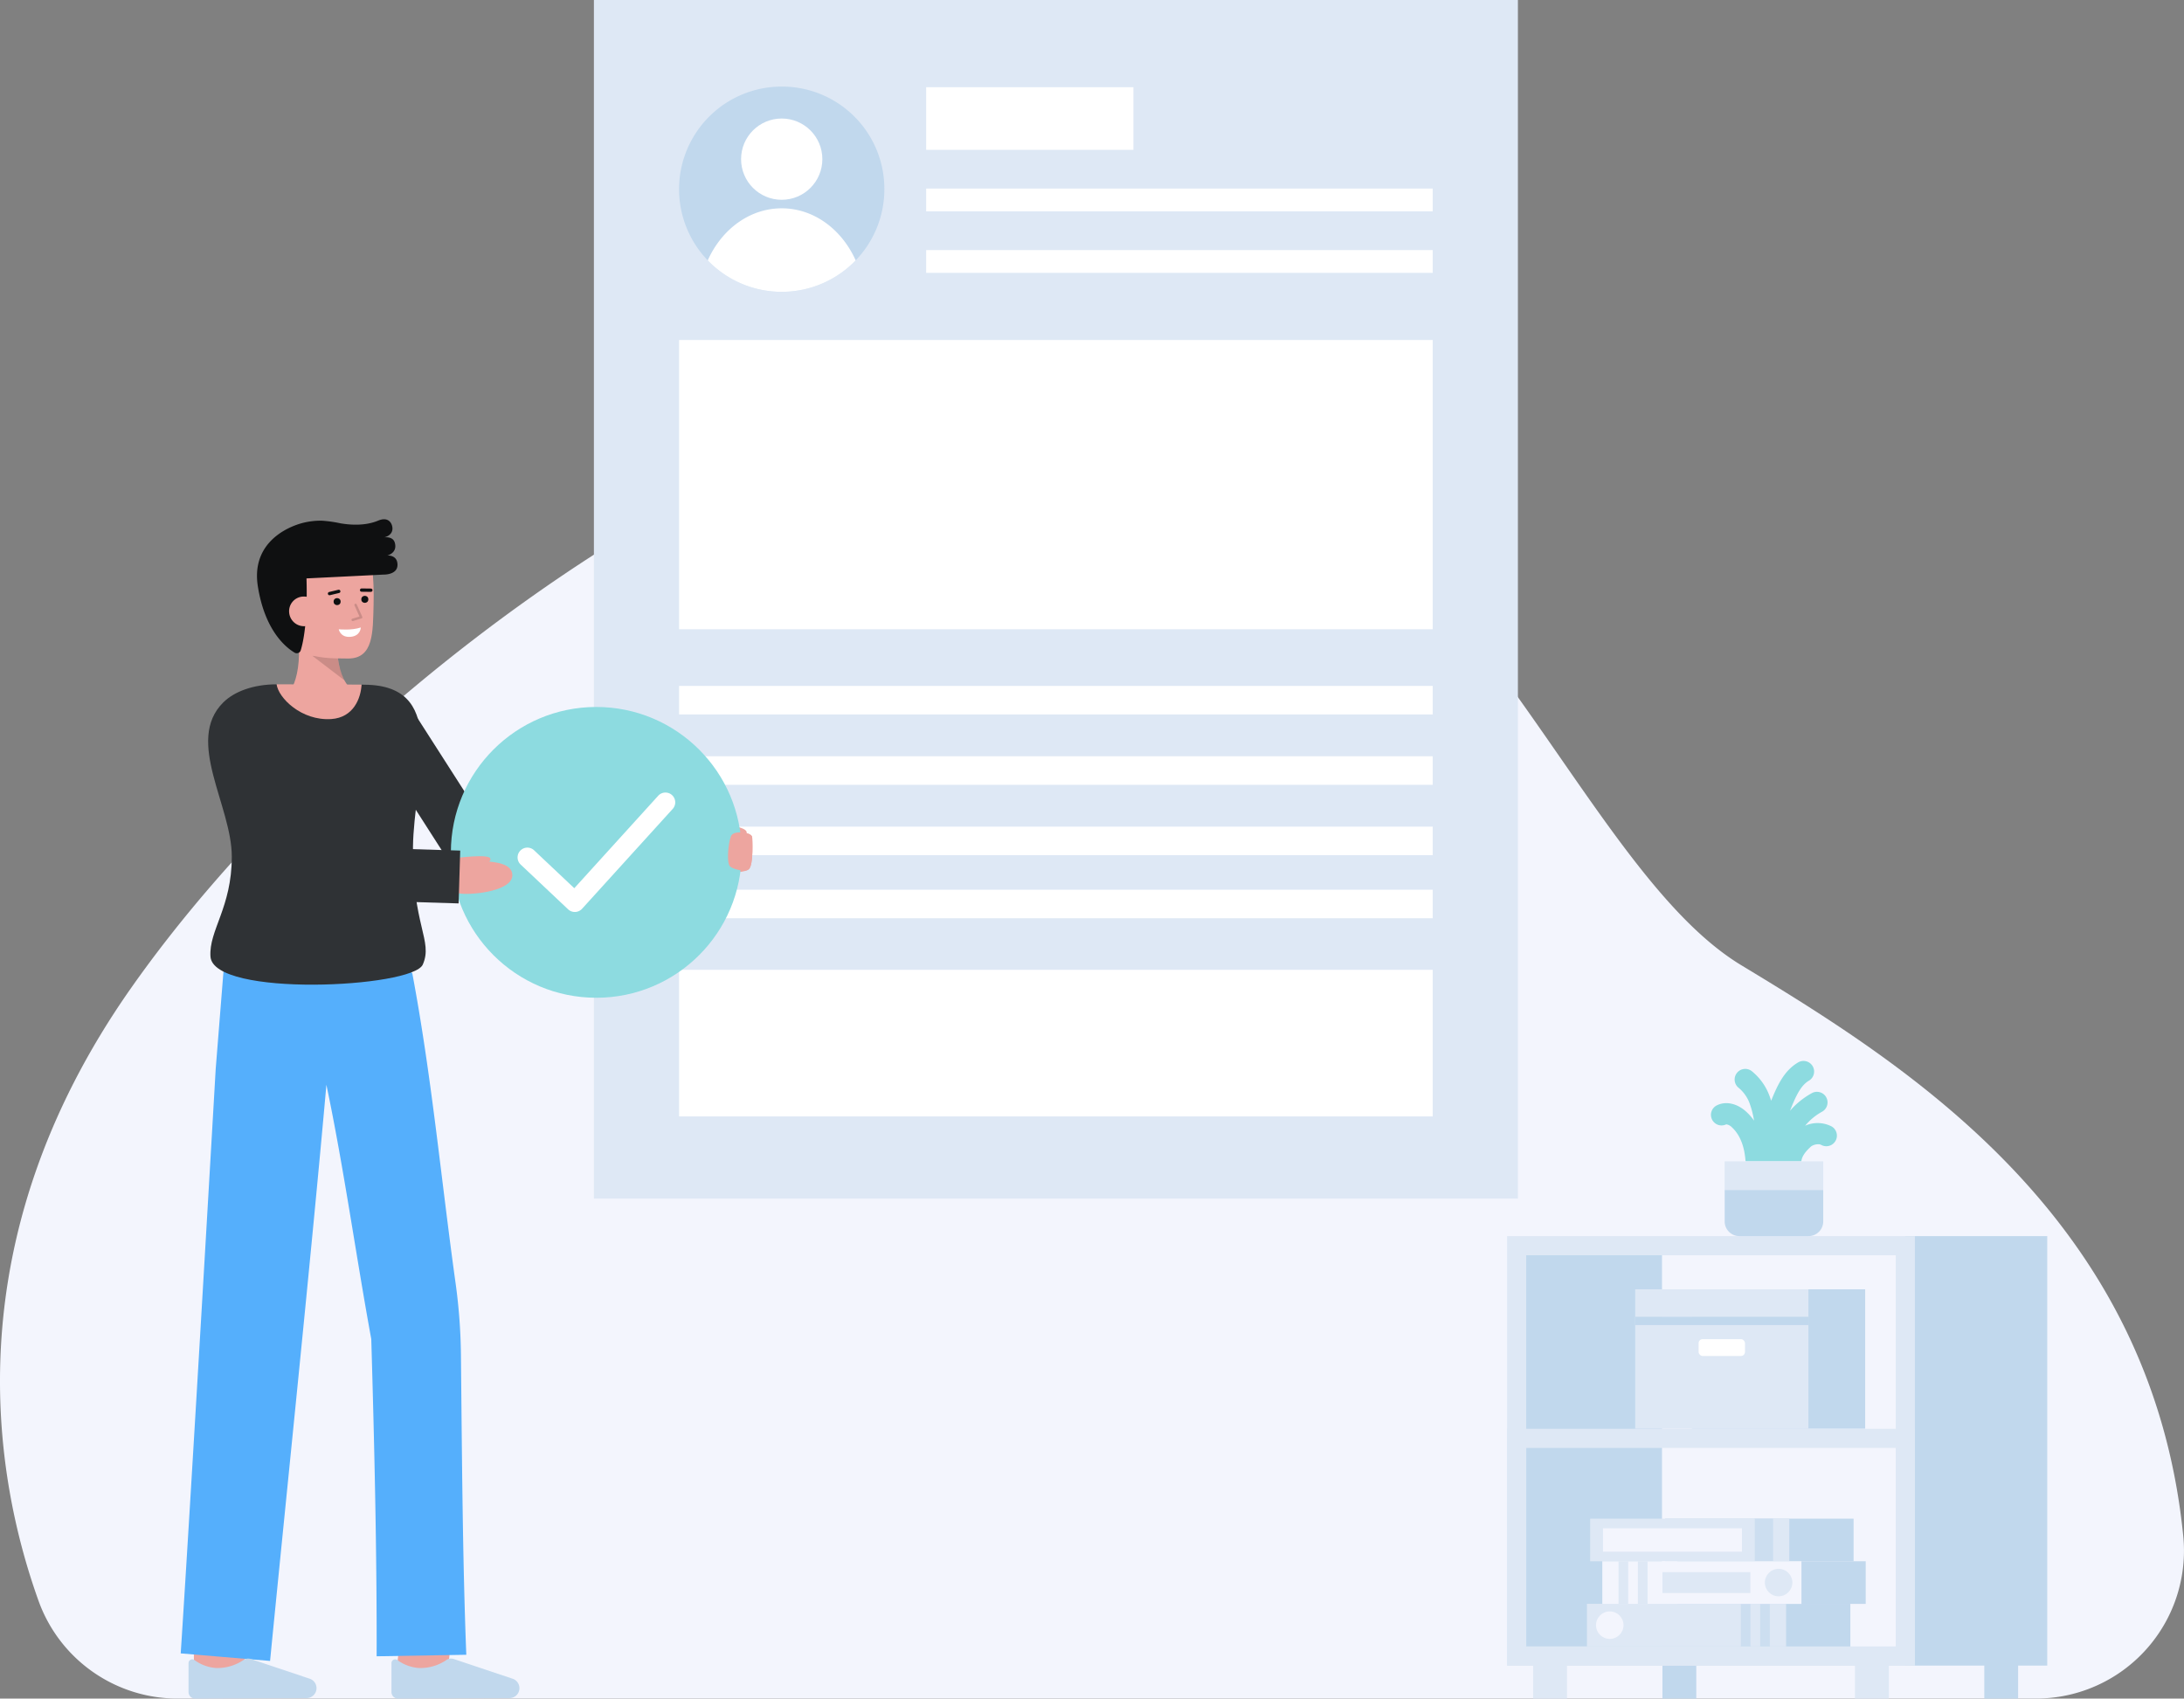<svg viewBox="0 0 901.189 700.945" xmlns="http://www.w3.org/2000/svg" id="Layer_1">
  <rect x="0" y="0" width="901.189" height="700.945" fill="#808080" stroke="none"/>
  <g id="Layer_8">
    <path fill="#f3f5fd" d="M73.286,700.945a60.909,60.909,0,0,1-57.358-40.26C-2.756,608.639-19.216,512.227,53.935,407.943c80.884-115.307,242.691-234.511,356.5-246.722,178.3-19.122,228.135,188.762,308.137,237.137,69.12,41.8,169.22,104.472,182.3,235.464a61.018,61.018,0,0,1-54.611,66.814q-3.027.3-6.072.306Z"></path>
  </g>
  <g>
    <rect fill="#dee8f5" height="494.601" width="381.27" x="245.064"></rect>
    <rect fill="#fff" height="119.37" width="310.986" y="140.303" x="280.206"></rect>
    <rect fill="#fff" height="60.491" width="310.986" y="400.218" x="280.206"></rect>
    <g>
      <rect fill="#fff" height="11.776" width="310.986" y="283.046" x="280.206"></rect>
      <rect fill="#fff" height="11.776" width="310.986" y="312.088" x="280.206"></rect>
      <rect fill="#fff" height="11.776" width="310.986" y="341.129" x="280.206"></rect>
      <rect fill="#fff" height="11.776" width="310.986" y="367.163" x="280.206"></rect>
    </g>
    <g>
      <path fill="#c1d8ed" d="M364.916,78.081a42.355,42.355,0,1,1-42.355-42.354A42.229,42.229,0,0,1,364.916,78.081Z"></path>
      <circle fill="#fff" r="16.768" cy="65.678" cx="322.561"></circle>
      <path fill="#fff" d="M353.082,107.451a42.363,42.363,0,0,1-61.043,0c5.711-12.763,17.24-21.486,30.522-21.486S347.372,94.688,353.082,107.451Z"></path>
    </g>
    <rect fill="#fff" height="25.841" width="85.51" y="35.989" x="382.174"></rect>
    <rect fill="#fff" height="9.402" width="209.017" y="77.815" x="382.174"></rect>
    <rect fill="#fff" height="9.402" width="209.017" y="103.2" x="382.174"></rect>
  </g>
  <g>
    <path fill="#eda59f" d="M290.214,343.767s8.208-3.989,14.374-2.458,3.276,4.184-1.21,5.128-14.343,2.479-14.343,2.479"></path>
    <path fill="#eda59f" d="M295.008,343.58s15.218-1.6,15.377,2.062c0,0,.666,11.3-1.4,13.043-3.121,2.635-18.58.571-18.58.571Z"></path>
  </g>
  <g>
    <g>
      <path fill="#eda59f" d="M184.659,690.126l-20.854-2.48c.939-7.893,2-17.374,2.072-18.928,0,.1,0,.182,0,.245h21C186.873,669.592,186.873,671.508,184.659,690.126Z"></path>
      <path fill="#eda59f" d="M100.983,692.636l-21-.068s.07-21.685.07-23.605h21C101.053,670.889,100.983,692.636,100.983,692.636Z"></path>
      <path fill="#55affc" d="M155.411,683.5l37-.63c-1.538-38.963-1.8-83.529-2.213-123.855a234.064,234.064,0,0,0-2.26-29.873c-5.952-42.723-9.835-85.2-17.848-127.678l-.268.079-.781-5.33-76.077-4.7L89,441.218S79.089,613.165,74.57,682.3l36.869,3.115c6.643-67.786,16.923-166.556,23.246-237.767,7.261,34.669,12.2,70.568,18.514,104.94C154.463,595.618,155.529,640.6,155.411,683.5Z"></path>
      <path fill="#c1d8ed" d="M126.511,700.759a4.11,4.11,0,0,0,4.077-4.428h0a4.11,4.11,0,0,0-2.659-3.529l-24.443-8.186a3.461,3.461,0,0,0-2.872.319,19.1,19.1,0,0,1-11.468,3.4,17.035,17.035,0,0,1-8.82-3.222,1.547,1.547,0,0,0-2.528,1.2v11.952a2.678,2.678,0,0,0,2.689,2.678Z"></path>
      <path fill="#c1d8ed" d="M210.245,700.759a4.108,4.108,0,0,0,4.076-4.428h0a4.108,4.108,0,0,0-2.658-3.529l-24.443-8.186a3.461,3.461,0,0,0-2.872.319,19.1,19.1,0,0,1-11.468,3.4,17.038,17.038,0,0,1-8.821-3.222,1.546,1.546,0,0,0-2.527,1.2v11.952a2.678,2.678,0,0,0,2.689,2.678Z"></path>
    </g>
    <path fill="#2f3235" d="M254.778,362.245H195.3a10.5,10.5,0,0,1-8.841-4.837L148.877,298.74l17.682-11.327,34.485,53.832h53.734Z"></path>
    <path fill="#2f3235" d="M174.465,398.033c-4.189,9.63-86.52,13.63-87.62-3.31-.7-10.78,8.8-20.19,8.8-41.2s-19.33-47.84-3.58-63.59c4.57-4.57,12.461-7.52,22.08-7.53.72,5.61,34.78,5.63,35.04.13,1.3.02,2.31.04,2.94.07,33.18,1.43,18.6,39.19,18.28,66.93C170.015,381.993,178.785,388.113,174.465,398.033Z"></path>
    <path fill="#eda59f" d="M149.185,282.533c-.26,5.5-3.25,13.59-12.48,14.2-12.3.81-21.84-8.72-22.56-14.33h.03C126.285,282.4,142.125,282.423,149.185,282.533Z"></path>
    <g>
      <path fill="#eda59f" d="M117.146,287.957s7.732-4.1,6.006-25.156l15.976-2.962s-1.795,18.878,6.287,24.872Z"></path>
      <g opacity="0.15">
        <path d="M142.142,280.764,128.869,270.61l10.425-.108A28.735,28.735,0,0,0,142.142,280.764Z"></path>
      </g>
      <path fill="#eda59f" d="M114.087,254.636c1.106,6.389,4.592,12.438,10.227,14.5,6.69,2.449,11.645,2.615,19.358,2.615,10.525,0,10.177-10.977,10.473-22.038.3-11.106-.587-23.018-4.747-26.888-8.3-7.725-32.673-2.833-35.637,10.087C112.228,239.6,113.034,248.555,114.087,254.636Z"></path>
      <path fill="#0f1011" d="M159.786,229.247s4.31-.963,3.13-5.261c-.782-2.851-4.434-2.217-4.434-2.217s3.458-.634,3.458-3.653c0-1.9-1.462-5.124-5.872-3.282-5.173,2.161-11.074,1.883-15.56,1.129a51.71,51.71,0,0,0-7.708-1.088l-.013,0v0a29.662,29.662,0,0,0-8.814,1.179c-8.02,2.4-20.157,9.591-17.577,25.893,2.88,18.194,11.418,25.152,15.174,27.384a1.711,1.711,0,0,0,2.517-.957c1.066-3.409,2.9-11.989,2.388-29.681,24.652-1.21,31.745-1.577,31.745-1.577s5.8.218,5.8-4.022S159.786,229.247,159.786,229.247Z"></path>
      <g>
        <circle fill="#0f1011" r="1.449" cy="248.266" cx="139.105"></circle>
        <circle fill="#0f1011" r="1.449" cy="247.329" cx="150.537"></circle>
        <path fill="#0f1011" d="M153.047,244.241h-.008l-3.839-.048a.681.681,0,0,1-.672-.69.691.691,0,0,1,.69-.672l3.838.049a.681.681,0,0,1-.009,1.361Z"></path>
        <path fill="#0f1011" d="M135.978,245.641a.681.681,0,0,1-.159-1.344l3.785-.91a.681.681,0,1,1,.318,1.324l-3.784.911A.728.728,0,0,1,135.978,245.641Z"></path>
      </g>
      <path fill="#eda59f" d="M131.568,251.812a6.143,6.143,0,0,1-12.245,1,6.041,6.041,0,0,1,5.62-6.624C129.321,246.049,131.29,248.431,131.568,251.812Z"></path>
      <g opacity="0.15">
        <path d="M145.537,256.3a.5.5,0,0,1-.147-.978l2.948-.905-2.062-4.59a.5.5,0,0,1,.912-.41l2.294,5.107a.5.5,0,0,1-.309.683l-3.489,1.071A.5.5,0,0,1,145.537,256.3Z"></path>
      </g>
      <path fill="#fff" d="M139.776,259.678s5.348.564,9.1-.746c0,0-.029,3.523-4.262,3.87S139.776,259.678,139.776,259.678Z"></path>
    </g>
  </g>
  <circle fill="#8ddbe0" r="60" cy="351.745" cx="246.045"></circle>
  <path fill="#eda59f" d="M308.98,358.688a3.472,3.472,0,0,1-.93.528c-1.793.37-6.315-.712-7.04-1.966-1.18-2.041-.448-9.415.593-12.091.977-2.5,5.843-1.453,6.482-1.334a.371.371,0,0,0,.062.016c1.326.364,2.2.932,2.236,1.805C310.383,345.646,311.053,356.936,308.98,358.688Z"></path>
  <g>
    <path fill="#eda59f" d="M176.5,365.505s2.409-13.154,11.714-10.865c5.872,1.445,22.934-1.133,23.194,6.406.225,6.542-15.8,8.286-21.1,7.741C185.551,368.3,176.5,365.505,176.5,365.505Z"></path>
    <path fill="#eda59f" d="M184.806,354.5s13.843-2.042,16.936-.727c2.738,1.163-4,4.8-4,4.8Z"></path>
  </g>
  <path fill="#2f3235" d="M189.234,372.81l-61.879-1.888a10.9,10.9,0,0,1-9.323-5.834L87.481,306.834l19.309-10.127,27.594,52.615,55.515,1.694Z"></path>
  <path fill="#fff" d="M237.192,376.348a4.043,4.043,0,0,1-2.774-1.1L214.806,356.74a4.042,4.042,0,0,1,5.548-5.879l16.614,15.678,34.55-38.072A4.042,4.042,0,1,1,277.5,333.9l-37.319,41.123a4.041,4.041,0,0,1-2.836,1.323Z"></path>
  <g>
    <g>
      <rect fill="#c1d8ed" height="15.388" width="13.959" y="685.558" x="685.979"></rect>
      <rect fill="#c1d8ed" height="15.388" width="13.959" y="685.558" x="818.787"></rect>
    </g>
    <rect fill="#c1d8ed" height="177.231" width="58.568" y="510.11" x="786.196"></rect>
    <rect fill="#c1d8ed" height="171.523" width="59.977" y="514.035" x="625.823"></rect>
    <path fill="#dee8f5" d="M790.141,687.341H621.878V510.11H790.141Zm-160.373-7.89H782.251V518H629.768Z"></path>
    <path fill="#dee8f5" d="M790.141,687.341H621.878V589.627H790.141Zm-160.373-7.89H782.251V597.517H629.768Z"></path>
    <g>
      <polygon fill="#c1d8ed" points="698.156 532.058 698.156 543.344 698.156 589.563 769.634 589.563 769.634 543.344 769.634 532.058 698.156 532.058"></polygon>
      <rect fill="#dee8f5" height="46.219" width="71.478" y="543.344" x="674.728"></rect>
      <rect fill="#c1d8ed" height="3.465" width="71.478" y="543.344" x="674.728"></rect>
      <rect fill="#dee8f5" transform="translate(1420.935 1075.402) rotate(180)" height="11.286" width="71.478" y="532.058" x="674.728"></rect>
      <rect fill="#fff" rx="1.647" height="6.94" width="19.137" y="552.627" x="700.899"></rect>
    </g>
    <g>
      <rect fill="#dee8f5" height="15.388" width="13.959" y="685.558" x="632.626"></rect>
      <rect fill="#dee8f5" height="15.388" width="13.959" y="685.558" x="765.434"></rect>
    </g>
    <g>
      <rect fill="#c1d8ed" height="17.596" width="77.709" y="661.855" x="685.805"></rect>
      <rect fill="#c1d8ed" height="17.596" width="77.709" y="626.703" x="687.141"></rect>
      <g>
        <rect fill="#dee8f5" height="17.596" width="82.177" y="661.855" x="654.82"></rect>
        <g opacity="0.62">
          <rect fill="#c1d8ed" height="17.596" width="3.989" y="661.855" x="726.3"></rect>
        </g>
        <g opacity="0.62">
          <rect fill="#c1d8ed" height="17.596" width="3.989" y="661.855" x="718.323"></rect>
        </g>
        <circle fill="#f3f5fd" r="5.674" cy="670.653" cx="664.241"></circle>
      </g>
      <g>
        <rect fill="#dee8f5" height="17.596" width="82.177" y="626.703" x="656.155"></rect>
        <rect fill="#f3f5fd" height="9.67" width="57.345" y="630.666" x="661.446"></rect>
        <g opacity="0.62">
          <rect fill="#c1d8ed" height="17.596" width="7.548" y="626.703" x="724.076"></rect>
        </g>
      </g>
      <g>
        <rect fill="#c1d8ed" transform="translate(1461.995 1306.155) rotate(-180)" height="17.596" width="77.709" y="644.279" x="692.143"></rect>
        <g>
          <rect fill="#f3f5fd" transform="translate(1404.492 1306.155) rotate(-180)" height="17.596" width="82.177" y="644.279" x="661.157"></rect>
          <rect fill="#dee8f5" transform="translate(1339.72 1306.155) rotate(-180)" height="17.596" width="3.989" y="644.279" x="667.866"></rect>
          <rect fill="#dee8f5" transform="translate(1355.675 1306.155) rotate(-180)" height="17.596" width="3.989" y="644.279" x="675.843"></rect>
          <circle fill="#dee8f5" r="5.674" cy="653.077" cx="733.914"></circle>
        </g>
        <rect fill="#dee8f5" height="8.626" width="36.276" y="648.764" x="685.979"></rect>
      </g>
    </g>
  </g>
  <g>
    <path fill="#8ddbe0" d="M757.416,470.761a4.37,4.37,0,0,1-5.944,1.7c-1.124-.619-3.385-.092-4.316.775-2.46,2.275-3.62,4.06-3.876,6.008H720.264a31.515,31.515,0,0,0-.534-4.131c-.576-2.908-1.927-6.982-5.027-9.848a4.117,4.117,0,0,0-2.4-1.287,4.371,4.371,0,1,1-3.847-7.85c3.7-1.841,8.377-.8,12.173,2.709a22.243,22.243,0,0,1,3.15,3.62,38.453,38.453,0,0,0-1.628-6.563,15.237,15.237,0,0,0-4.657-6.926A4.376,4.376,0,0,1,722.8,442a23.57,23.57,0,0,1,7.594,10.929c.157.433.306.874.441,1.322,2.723-6.783,5.511-12.521,11.135-15.828a4.376,4.376,0,0,1,4.437,7.544c-3.434,2.02-5.489,6.578-7.807,12.429a32.837,32.837,0,0,1,9.037-7.3,4.373,4.373,0,1,1,4.188,7.679,24.139,24.139,0,0,0-6.968,5.774,12.662,12.662,0,0,1,10.865.263A4.379,4.379,0,0,1,757.416,470.761Z"></path>
    <rect fill="#dee8f5" height="11.825" width="40.669" y="479.243" x="711.66"></rect>
    <path fill="#c1d8ed" d="M752.325,491.068v12.963a6.081,6.081,0,0,1-6.08,6.079H717.732a6.081,6.081,0,0,1-6.079-6.079V491.068Z"></path>
  </g>
</svg>
